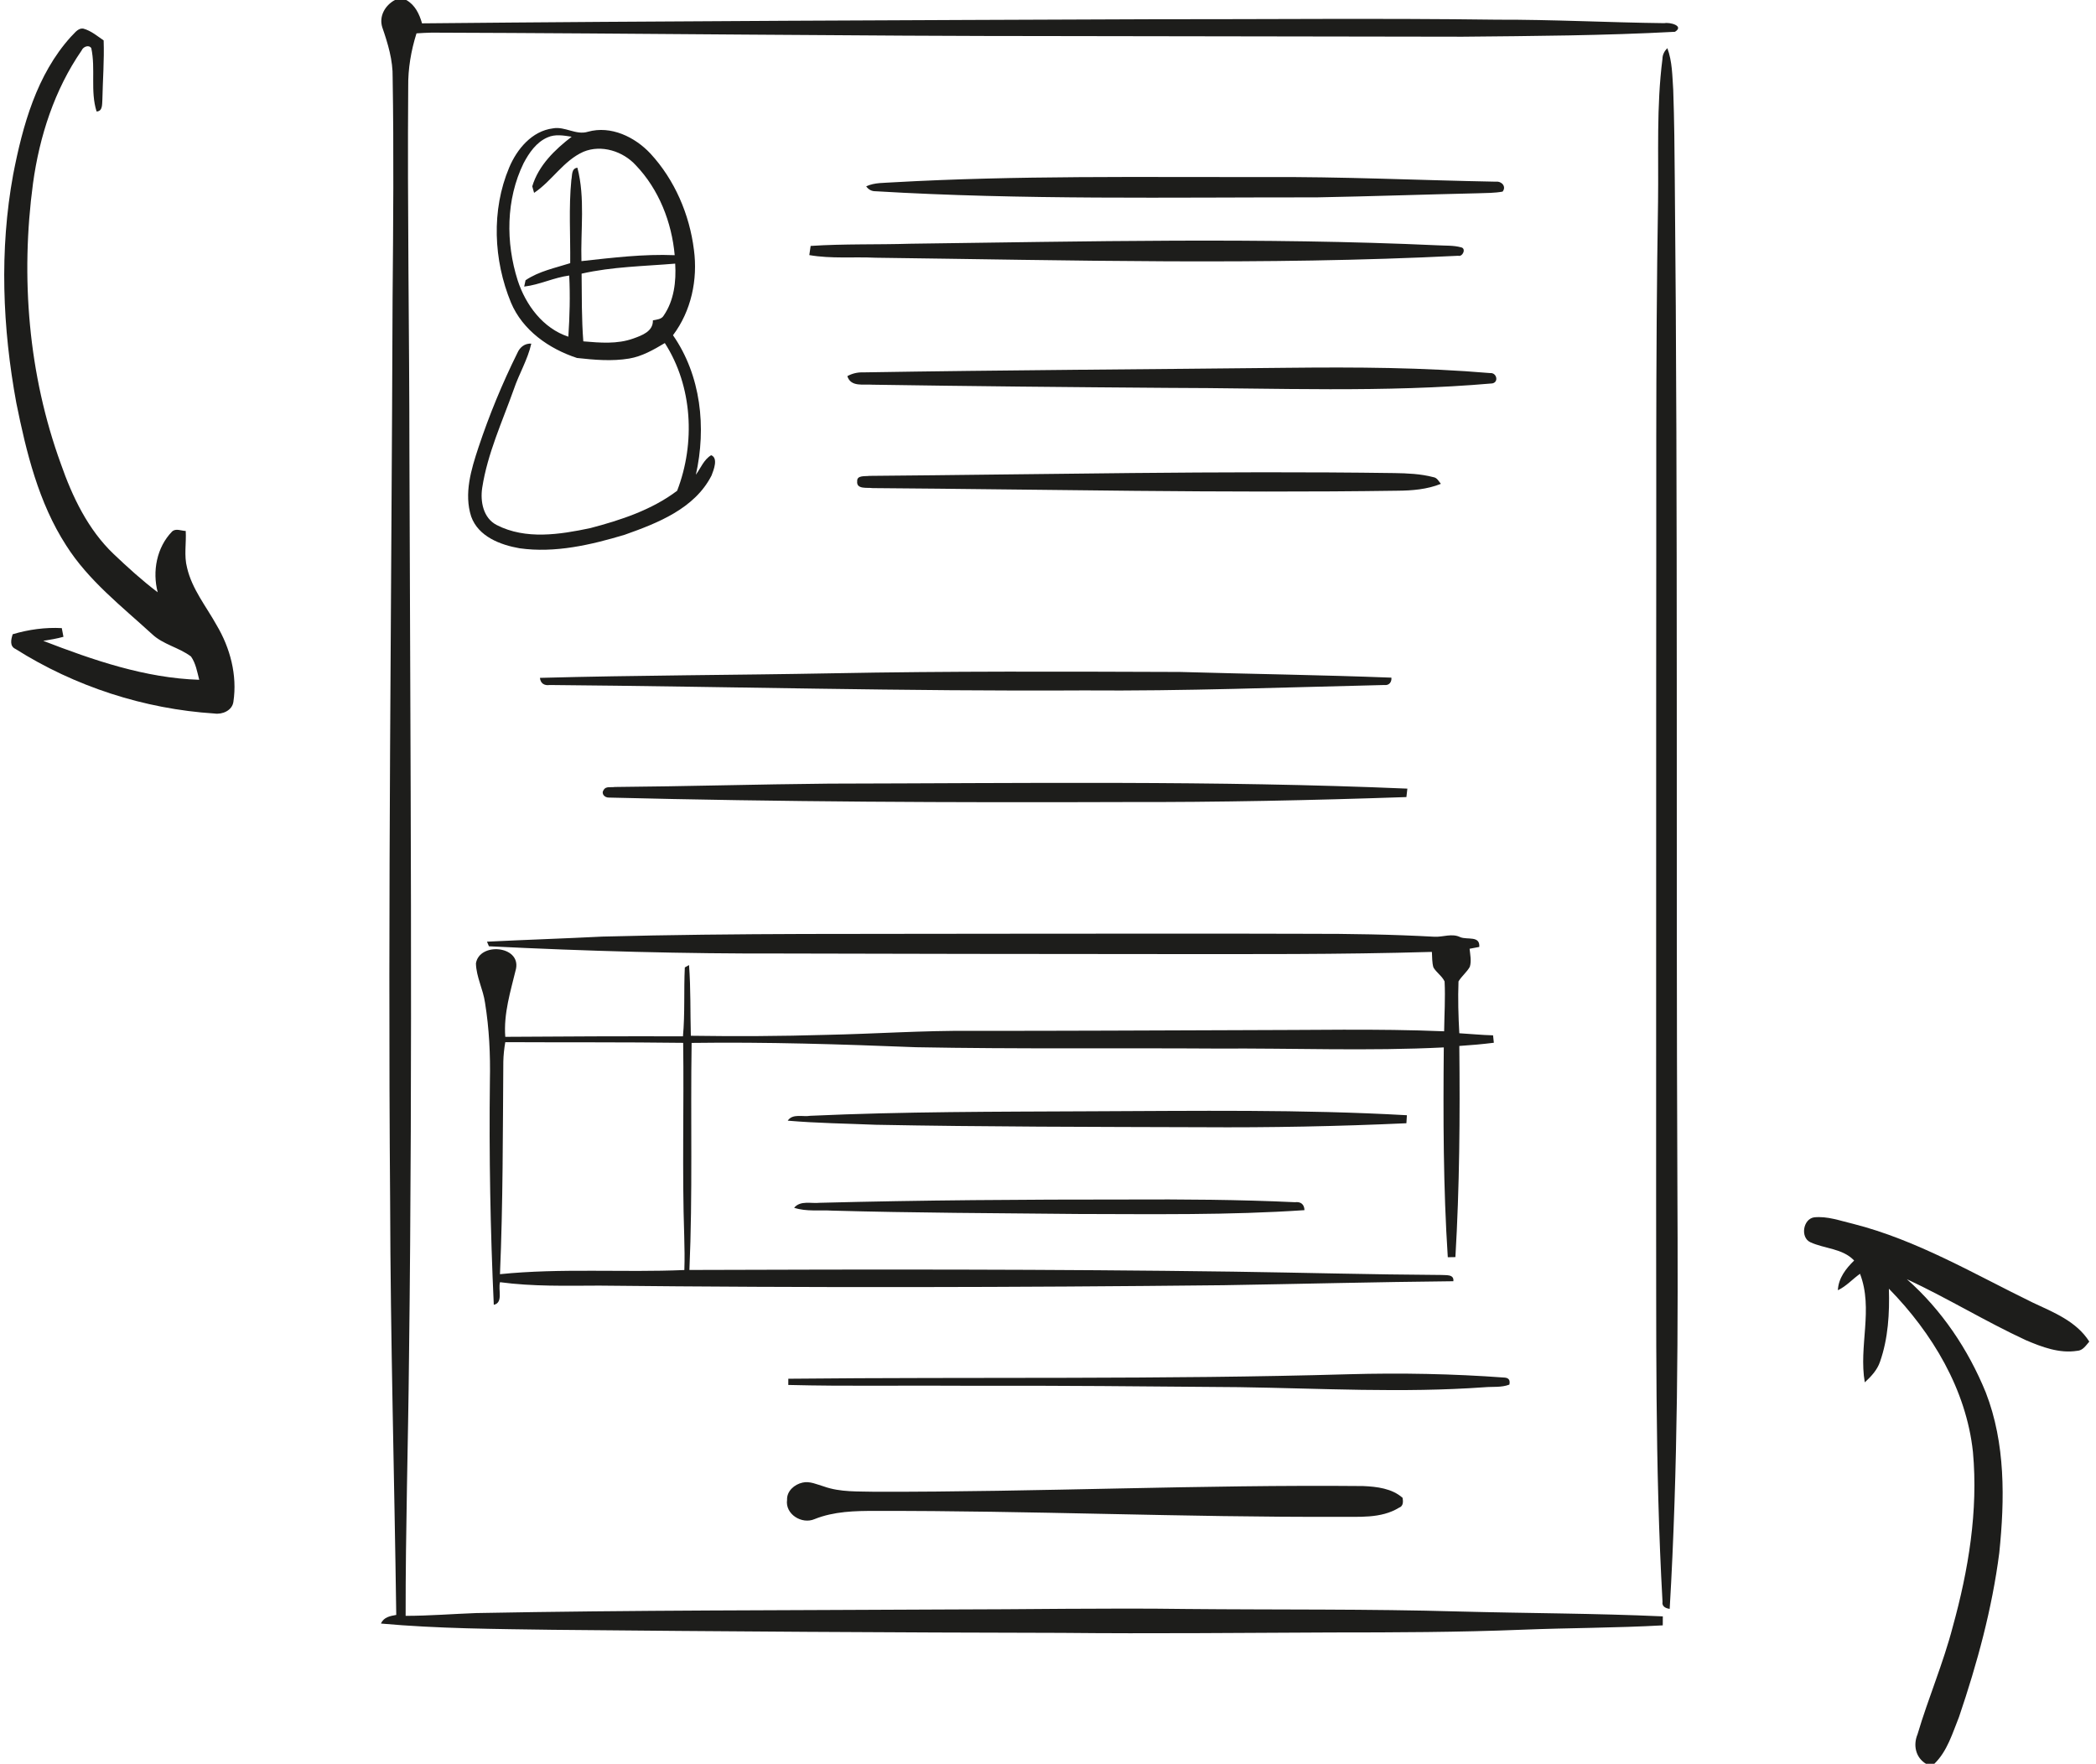 <?xml version="1.0" encoding="UTF-8" ?>
<!DOCTYPE svg PUBLIC "-//W3C//DTD SVG 1.1//EN" "http://www.w3.org/Graphics/SVG/1.1/DTD/svg11.dtd">
<svg width="675pt" height="568pt" viewBox="0 0 675 568" version="1.1" xmlns="http://www.w3.org/2000/svg">
<g id="#1d1d1bff">
<path fill="#1d1d1b" opacity="1.00" d=" M 127.18 0.00 L 130.82 0.00 C 133.66 1.56 135.06 4.53 135.91 7.52 C 213.94 6.77 291.96 6.50 369.99 6.20 C 407.33 6.23 444.67 5.84 482.01 6.34 C 500.01 6.28 518.00 7.25 536.00 7.46 C 537.75 7.10 542.49 8.31 539.41 10.24 C 516.65 11.46 493.81 11.60 471.00 11.82 C 428.00 11.74 385.00 11.68 342.00 11.62 C 274.32 11.63 206.65 10.72 138.98 10.51 C 137.36 10.54 135.75 10.64 134.13 10.74 C 132.38 16.31 131.38 22.10 131.46 27.95 C 131.16 67.30 131.84 106.65 131.85 146.00 C 132.14 243.00 132.93 340.01 131.72 437.01 C 131.45 464.80 130.59 492.58 130.63 520.37 C 138.23 520.36 145.81 519.75 153.40 519.47 C 203.59 518.51 253.80 518.61 304.00 518.32 C 330.00 518.32 356.00 517.80 382.01 518.16 C 411.34 518.44 440.67 518.12 469.99 518.97 C 491.83 519.55 513.68 519.55 535.50 520.54 C 535.49 521.50 535.48 522.46 535.48 523.43 C 520.36 524.28 505.21 524.23 490.07 524.84 C 469.73 525.65 449.36 525.72 429.00 525.72 C 400.00 525.83 371.00 526.15 342.00 525.85 C 287.33 525.75 232.66 525.40 177.99 524.86 C 159.55 524.59 141.06 524.51 122.69 522.85 C 123.55 520.79 125.65 520.42 127.61 520.07 C 127.01 475.71 125.75 431.36 125.64 387.00 C 124.87 289.98 126.10 192.97 126.43 95.95 C 126.64 72.31 126.84 48.66 126.45 25.03 C 126.56 19.41 124.92 14.04 123.11 8.80 C 121.98 5.21 124.03 1.70 127.18 0.00 Z" />
<path fill="#1d1d1b" opacity="1.00" d=" M 22.82 11.85 C 23.99 10.79 25.04 8.93 26.88 9.23 C 29.34 9.91 31.31 11.61 33.38 13.01 C 33.60 19.37 33.10 25.72 32.97 32.08 C 32.85 33.49 33.13 35.82 31.11 35.91 C 29.03 29.41 30.84 22.20 29.40 15.51 C 28.58 14.26 26.74 15.09 26.28 16.26 C 17.55 28.90 12.71 43.91 10.63 59.04 C 6.57 89.29 9.13 120.63 19.60 149.39 C 23.30 159.99 28.34 170.54 36.58 178.40 C 41.13 182.72 45.77 186.95 50.79 190.74 C 49.01 184.00 50.47 176.27 55.39 171.20 C 56.60 170.03 58.38 170.97 59.81 170.99 C 60.04 174.93 59.21 178.95 60.24 182.82 C 61.82 189.69 66.39 195.26 69.75 201.31 C 74.13 208.66 76.45 217.43 75.17 225.97 C 74.81 228.81 71.61 230.17 69.05 229.78 C 46.43 228.33 24.15 221.09 4.99 208.99 C 3.02 208.09 3.57 205.87 4.09 204.25 C 9.22 202.73 14.55 201.99 19.90 202.28 C 20.03 202.98 20.30 204.38 20.43 205.08 C 18.30 205.67 16.11 206.03 13.93 206.38 C 30.03 212.59 46.74 218.37 64.16 218.92 C 63.50 216.36 63.05 213.62 61.51 211.42 C 57.60 208.47 52.49 207.58 48.90 204.15 C 39.15 195.23 28.47 186.94 21.31 175.65 C 12.41 161.87 8.48 145.67 5.26 129.79 C 0.79 105.55 -0.22 80.52 4.24 56.21 C 7.30 40.44 11.80 24.06 22.82 11.85 Z" />
<path fill="#1d1d1b" opacity="1.00" d=" M 535.38 18.98 C 535.38 17.63 536.01 16.45 536.95 15.50 C 538.56 19.79 538.54 24.45 538.85 28.96 C 539.19 38.64 539.28 48.33 539.35 58.01 C 540.42 166.00 539.71 274.00 540.19 382.00 C 540.41 427.38 540.38 472.80 537.71 518.12 C 536.43 517.95 535.13 517.34 535.40 515.83 C 532.93 471.93 533.45 427.95 533.34 384.00 C 533.35 328.67 533.36 273.33 533.36 218.00 C 533.48 167.00 533.11 116.00 533.96 65.01 C 534.17 49.66 533.42 34.25 535.38 18.98 Z" />
<path fill="#1d1d1b" opacity="1.00" d=" M 163.97 53.98 C 166.46 48.03 171.30 42.18 178.07 41.34 C 181.94 40.62 185.51 43.62 189.33 42.43 C 196.75 40.35 204.47 44.11 209.49 49.48 C 217.29 57.94 222.05 69.05 223.47 80.42 C 224.76 90.03 222.61 100.16 216.73 107.96 C 225.76 120.95 227.51 137.70 224.10 152.88 C 225.66 150.75 226.67 148.00 229.02 146.60 C 231.34 147.48 229.88 151.27 229.15 153.12 C 223.74 163.79 211.79 168.46 201.16 172.22 C 190.27 175.49 178.75 178.17 167.34 176.57 C 161.13 175.49 154.04 172.80 151.74 166.34 C 149.36 158.97 151.74 151.17 154.08 144.10 C 157.55 133.67 161.75 123.49 166.63 113.64 C 167.42 111.81 169.02 110.53 171.10 110.66 C 169.94 115.84 167.13 120.42 165.45 125.42 C 161.74 135.84 157.01 146.03 155.30 157.04 C 154.61 161.48 155.61 166.86 159.98 169.09 C 169.31 173.87 180.28 172.15 190.11 170.07 C 199.91 167.50 209.94 164.20 218.07 158.04 C 223.97 142.75 223.06 124.43 214.10 110.48 C 210.51 112.62 206.79 114.77 202.61 115.47 C 197.05 116.40 191.38 115.89 185.81 115.28 C 176.81 112.32 168.31 106.41 164.54 97.41 C 158.92 83.75 158.19 67.71 163.97 53.98 M 176.32 44.25 C 172.71 45.80 170.37 49.24 168.60 52.60 C 162.92 64.26 162.84 78.09 166.72 90.31 C 169.31 98.23 174.86 105.74 183.03 108.43 C 183.46 101.88 183.65 95.30 183.31 88.73 C 178.34 89.39 173.78 91.71 168.81 92.29 C 168.92 91.78 169.14 90.76 169.25 90.25 C 173.55 87.34 178.76 86.30 183.63 84.75 C 183.73 75.82 183.12 66.85 184.00 57.94 C 184.32 56.49 183.95 54.24 185.95 54.01 C 188.49 63.78 186.95 74.09 187.25 84.09 C 197.22 83.00 207.22 81.76 217.28 82.18 C 216.34 71.60 212.18 60.96 204.77 53.23 C 200.65 48.70 193.69 46.47 187.90 48.87 C 181.43 51.75 177.77 58.28 172.00 62.11 C 171.85 61.58 171.56 60.53 171.41 60.01 C 173.43 53.27 178.67 48.20 184.10 44.03 C 181.53 43.64 178.79 43.12 176.32 44.25 M 187.30 88.13 C 187.38 95.40 187.29 102.68 187.85 109.93 C 193.21 110.38 198.78 110.88 203.94 109.02 C 206.72 108.02 210.36 106.75 210.26 103.17 C 211.49 102.90 213.05 102.86 213.75 101.61 C 217.08 96.75 217.79 90.66 217.44 84.90 C 207.38 85.74 197.18 85.88 187.30 88.13 Z" />
<path fill="#1d1d1b" opacity="1.00" d=" M 287.71 58.71 C 327.43 56.48 367.24 57.08 407.00 57.03 C 431.94 56.85 456.85 58.05 481.78 58.51 C 483.58 58.31 485.21 60.08 483.89 61.71 C 481.28 62.18 478.61 62.15 475.97 62.24 C 458.65 62.63 441.34 63.24 424.02 63.56 C 376.67 63.52 329.28 64.41 281.99 61.59 C 280.72 61.61 279.71 61.08 278.95 60.01 C 281.69 58.72 284.78 58.95 287.71 58.71 Z" />
<path fill="#1d1d1b" opacity="1.00" d=" M 261.06 79.20 C 271.76 78.49 282.49 78.82 293.20 78.49 C 349.80 77.77 406.44 76.42 463.01 79.00 C 465.51 79.15 468.08 78.98 470.52 79.65 C 472.25 79.97 471.10 82.78 469.58 82.37 C 407.10 85.49 344.52 83.79 282.00 83.00 C 274.89 82.66 267.67 83.38 260.63 82.15 C 260.74 81.41 260.95 79.93 261.06 79.20 Z" />
<path fill="#1d1d1b" opacity="1.00" d=" M 277.95 119.92 C 323.63 119.17 369.31 118.94 414.99 118.44 C 436.65 118.21 458.34 118.32 479.93 120.15 C 481.96 119.97 482.75 123.03 480.60 123.47 C 445.82 126.51 410.86 124.95 375.99 124.91 C 344.32 124.68 312.65 124.38 280.98 123.89 C 278.08 123.65 273.99 124.73 272.88 121.13 C 274.44 120.27 276.17 119.86 277.95 119.92 Z" />
<path fill="#1d1d1b" opacity="1.00" d=" M 279.96 153.25 C 336.32 152.79 392.67 151.57 449.03 152.35 C 453.25 152.42 457.52 152.59 461.62 153.67 C 462.81 153.84 463.33 154.99 464.02 155.82 C 459.57 157.61 454.74 158.00 449.99 158.03 C 393.65 158.85 337.31 157.60 280.98 157.19 C 279.30 156.94 275.75 157.68 276.05 154.99 C 275.91 152.95 278.68 153.46 279.96 153.25 Z" />
<path fill="#1d1d1b" opacity="1.00" d=" M 268.01 216.83 C 305.36 216.11 342.71 216.27 380.06 216.40 C 402.73 217.05 425.42 217.36 448.09 218.23 C 448.23 219.65 447.34 220.80 445.84 220.60 C 413.56 221.34 381.29 222.60 349.00 222.34 C 291.67 222.67 234.36 221.09 177.04 220.60 C 175.30 220.86 174.07 220.10 173.88 218.30 C 205.25 217.45 236.64 217.42 268.01 216.83 Z" />
<path fill="#1d1d1b" opacity="1.00" d=" M 197.95 253.44 C 220.97 253.25 243.98 252.57 267.00 252.36 C 329.07 252.25 391.19 251.32 453.23 253.97 C 453.15 254.65 453.00 256.01 452.92 256.69 C 422.62 257.73 392.31 258.37 362.00 258.29 C 306.68 258.49 251.36 258.24 196.06 256.85 C 194.75 256.89 193.49 255.62 194.42 254.38 C 195.07 253.12 196.81 253.65 197.95 253.44 Z" />
<path fill="#1d1d1b" opacity="1.00" d=" M 194.04 301.62 C 237.35 300.47 280.68 300.83 324.00 300.70 C 356.34 300.70 388.67 300.61 421.00 300.72 C 434.66 300.70 448.32 300.92 461.96 301.67 C 464.75 301.81 467.58 300.48 470.26 301.80 C 472.56 302.75 476.67 301.22 476.39 304.95 C 475.61 305.10 474.05 305.39 473.27 305.54 C 473.45 307.45 473.92 309.44 473.35 311.33 C 472.39 313.09 470.73 314.33 469.70 316.05 C 469.49 321.61 469.65 327.19 469.96 332.75 C 473.58 332.96 477.19 333.33 480.83 333.42 C 480.89 334.02 481.02 335.21 481.08 335.81 C 477.38 336.27 473.67 336.60 469.96 336.84 C 470.20 359.52 470.04 382.20 468.70 404.84 C 468.09 404.85 466.86 404.87 466.25 404.88 C 464.78 382.39 464.76 359.84 464.96 337.31 C 440.65 338.53 416.32 337.52 392.00 337.68 C 359.67 337.47 327.35 337.86 295.03 337.25 C 270.94 336.30 246.84 335.53 222.73 335.86 C 222.35 360.23 223.09 384.62 222.02 408.98 C 280.36 408.78 338.71 408.71 397.05 409.52 C 419.38 409.84 441.71 410.46 464.04 410.59 C 465.56 410.73 468.34 410.24 468.04 412.61 C 443.36 412.85 418.69 413.49 394.02 413.89 C 327.02 414.61 260.00 414.74 193.00 414.02 C 182.34 414.05 171.63 414.34 161.03 412.92 C 160.35 415.24 162.16 419.54 159.02 420.20 C 157.91 396.15 157.48 372.07 157.77 348.00 C 157.95 339.63 157.54 331.20 156.20 322.93 C 155.60 318.61 153.37 314.62 153.27 310.23 C 154.41 303.37 167.67 304.52 166.18 311.97 C 164.45 319.16 162.14 326.38 162.72 333.90 C 181.79 333.76 200.87 333.69 219.94 333.74 C 220.62 326.36 220.18 318.93 220.54 311.55 C 220.88 311.36 221.56 310.98 221.90 310.79 C 222.47 318.36 222.27 325.97 222.48 333.56 C 236.98 333.78 251.49 333.70 265.98 333.27 C 281.66 332.96 297.32 331.83 313.00 331.98 C 342.00 331.99 371.00 331.85 400.00 331.75 C 421.69 331.77 443.39 331.22 465.07 332.12 C 465.14 326.77 465.49 321.42 465.22 316.07 C 464.39 314.31 462.62 313.23 461.63 311.57 C 461.14 309.94 461.25 308.22 461.13 306.55 C 431.43 307.42 401.71 307.26 372.00 307.25 C 332.00 307.22 292.00 307.19 252.00 307.07 C 220.47 307.17 188.94 306.31 157.46 304.74 C 157.30 304.37 156.99 303.63 156.83 303.26 C 169.23 302.65 181.64 302.24 194.04 301.62 M 162.72 335.62 C 162.36 337.71 162.13 339.82 162.09 341.94 C 161.92 364.74 161.99 387.56 161.01 410.34 C 180.74 408.33 200.60 409.85 220.39 409.00 C 220.52 405.34 220.45 401.68 220.35 398.02 C 219.65 377.30 220.29 356.56 220.01 335.84 C 200.92 335.59 181.82 335.72 162.72 335.62 Z" />
<path fill="#1d1d1b" opacity="1.00" d=" M 260.96 359.33 C 290.95 357.96 320.99 358.03 351.01 357.88 C 385.03 357.76 419.09 357.23 453.08 359.15 C 453.04 359.80 452.96 361.09 452.92 361.73 C 430.96 362.73 408.98 363.16 387.00 363.01 C 352.00 362.90 317.01 362.89 282.01 362.22 C 272.57 361.83 263.10 361.71 253.68 360.90 C 255.28 358.52 258.56 359.75 260.96 359.33 Z" />
<path fill="#1d1d1b" opacity="1.00" d=" M 263.98 387.35 C 296.98 386.49 329.99 386.28 363.00 386.29 C 381.01 386.20 399.03 386.32 417.03 387.16 C 418.89 386.93 420.04 387.82 420.09 389.72 C 395.77 391.37 371.36 390.99 347.00 390.95 C 320.66 390.69 294.31 390.60 267.98 389.87 C 263.90 389.62 259.68 390.25 255.74 388.95 C 257.79 386.51 261.21 387.65 263.98 387.35 Z" />
<path fill="#1d1d1b" opacity="1.00" d=" M 583.01 400.05 C 579.73 398.53 580.64 392.63 584.17 392.04 C 588.49 391.57 592.66 393.16 596.81 394.13 C 617.36 399.35 635.71 410.27 654.62 419.48 C 661.31 422.62 668.70 425.50 672.84 432.05 C 671.75 433.29 670.77 434.94 668.93 435.02 C 663.22 435.93 657.59 433.80 652.43 431.60 C 639.39 425.56 627.10 418.01 614.09 411.95 C 625.32 421.86 633.87 434.60 639.51 448.44 C 645.87 464.83 645.63 482.84 643.85 500.08 C 641.54 518.10 636.73 535.71 630.90 552.89 C 628.78 558.14 627.13 563.94 622.95 568.00 L 620.22 568.00 C 616.90 565.97 616.07 562.01 617.52 558.53 C 620.97 546.87 625.81 535.66 628.87 523.88 C 633.92 505.63 637.10 486.56 635.37 467.59 C 633.23 447.49 622.24 429.24 608.30 415.01 C 608.54 422.93 608.08 431.02 605.44 438.55 C 604.54 441.22 602.57 443.30 600.54 445.17 C 598.52 433.59 603.36 421.55 599.00 410.21 C 596.58 411.93 594.58 414.23 591.87 415.51 C 592.05 411.63 594.45 408.53 597.11 405.94 C 593.38 402.01 587.65 402.18 583.01 400.05 Z" />
<path fill="#1d1d1b" opacity="1.00" d=" M 434.42 442.56 C 451.14 442.10 467.87 442.41 484.54 443.64 C 485.89 443.73 486.40 444.49 486.08 445.90 C 483.53 446.89 480.71 446.51 478.05 446.75 C 451.73 448.63 425.33 447.11 398.98 446.72 C 369.66 446.47 340.33 446.18 311.00 446.27 C 291.96 446.11 272.89 446.50 253.86 446.01 C 253.86 445.51 253.87 444.51 253.87 444.01 C 314.04 443.40 374.25 444.30 434.42 442.56 Z" />
<path fill="#1d1d1b" opacity="1.00" d=" M 258.44 477.46 C 260.80 476.91 263.09 478.06 265.32 478.70 C 270.66 480.61 276.43 480.25 282.00 480.41 C 334.33 480.51 386.64 478.08 438.98 478.57 C 443.38 478.76 448.27 479.32 451.70 482.37 C 451.89 483.58 451.96 485.03 450.57 485.53 C 444.72 489.13 437.56 488.40 431.00 488.48 C 381.32 488.66 331.68 486.46 282.00 486.58 C 275.35 486.55 268.56 486.71 262.31 489.22 C 258.25 490.99 252.79 487.64 253.47 483.01 C 253.35 480.17 255.86 478.03 258.44 477.46 Z" />
</g>
</svg>

